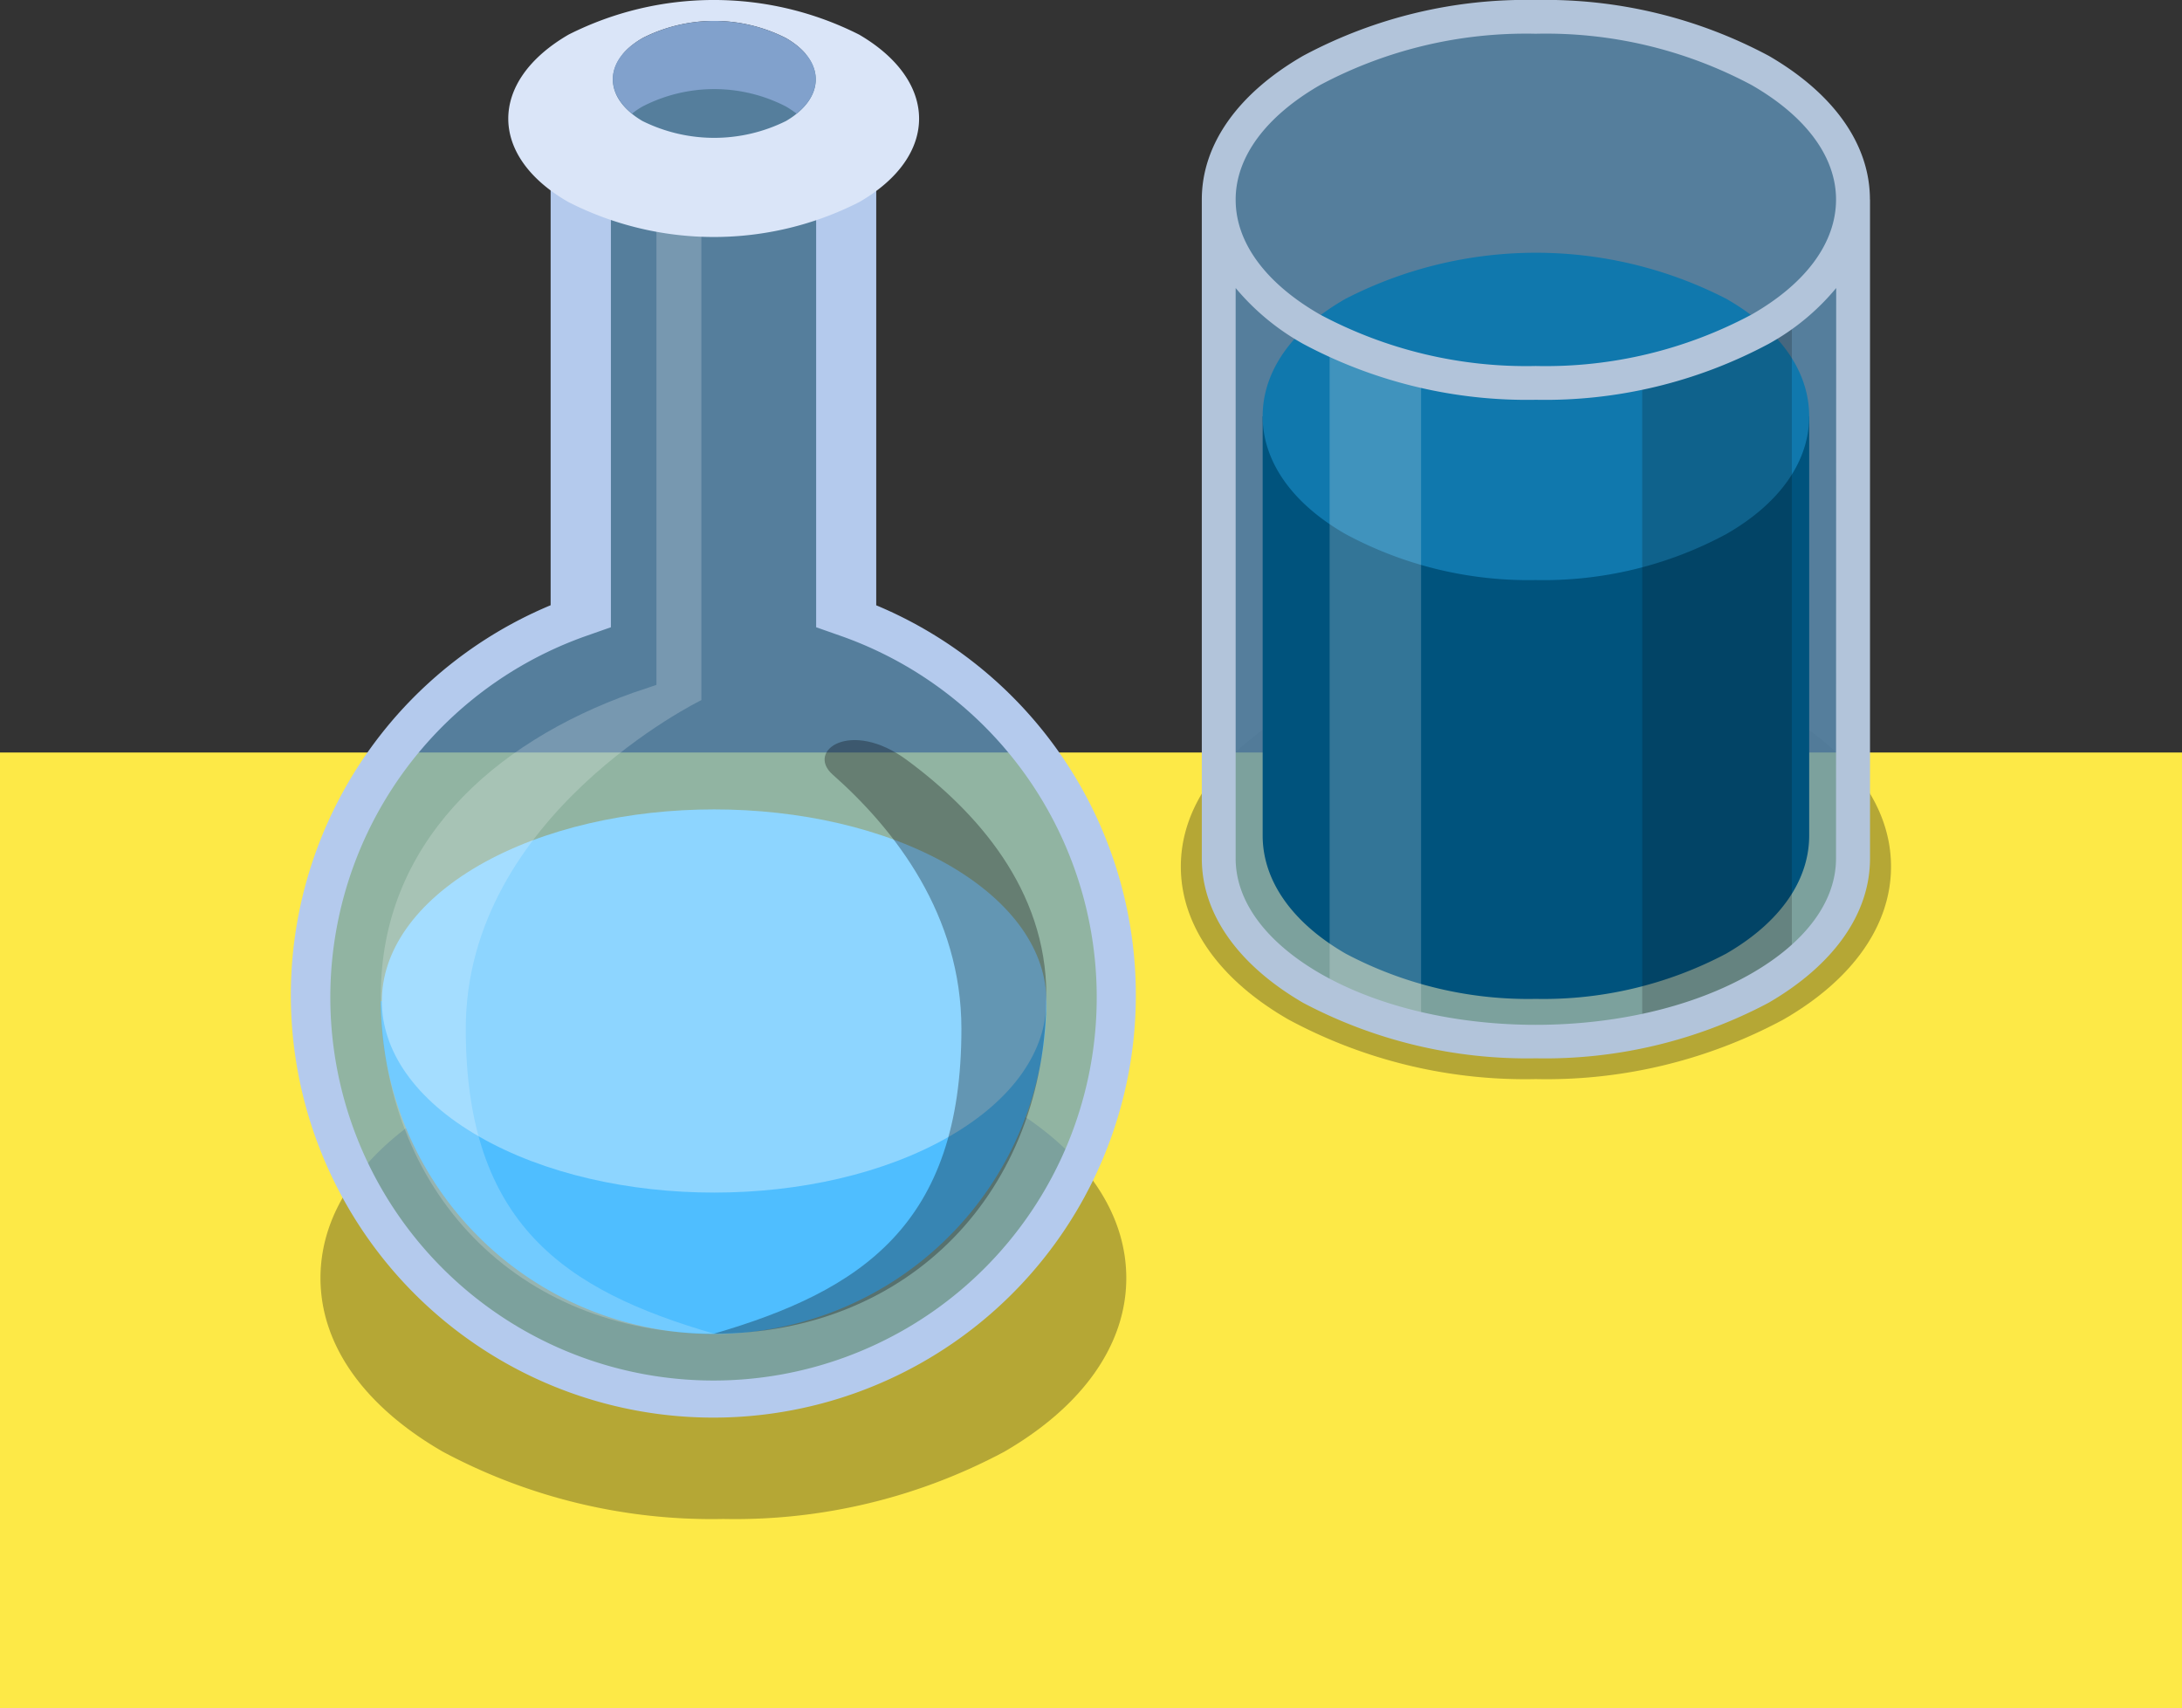 <svg xmlns="http://www.w3.org/2000/svg" width="105" height="82.213" viewBox="0 0 105 82.213">
  <rect x="0" y="0" width="105" height="82.213" fill="#333333" stroke="none"/>
  <g id="Grupo_87105" data-name="Grupo 87105" transform="translate(-826 -4075.667)">
    <rect id="Rectángulo_32728" data-name="Rectángulo 32728" width="105" height="46" transform="translate(826 4111.88)" fill="#fde947"/>
    <g id="Grupo_87070" data-name="Grupo 87070" transform="translate(810.797 3725.104)">
      <g id="Grupo_87067" data-name="Grupo 87067" transform="translate(72.025 350.563)">
        <path id="Trazado_145997" data-name="Trazado 145997" d="M80.918,396.47a24.008,24.008,0,0,1-11.893-2.86c-3.344-1.918-5.191-4.549-5.191-7.367s1.847-5.44,5.191-7.382a24.382,24.382,0,0,1,11.893-2.844,24.207,24.207,0,0,1,11.9,2.859c3.342,1.928,5.191,4.544,5.191,7.368s-1.849,5.45-5.191,7.367A24.04,24.04,0,0,1,80.918,396.47Z" transform="translate(-63.833 -344.541)" fill="#0d0d0d" opacity="0.3"/>
        <path id="Trazado_145998" data-name="Trazado 145998" d="M65.319,358.765l3.41-4.458,4.9-2.2,6.054-.879h4.459l3.742,1.43,3.247,1.157,3.413,2.806,1.429,3.137v32.791l-3.09,4.58-5.55,2.862-6,.714-5.723-.4-3.963-.981-3.193-2.035-1.927-1.982-1.21-2.763Z" transform="translate(-63.481 -350.406)" fill="#659ec9" opacity="0.7"/>
        <g id="Grupo_87066" data-name="Grupo 87066" transform="translate(3.939 12.161)">
          <path id="Trazado_145999" data-name="Trazado 145999" d="M80.164,394.8a18.788,18.788,0,0,1-9.147-2.175c-2.577-1.488-4-3.511-4-5.688V366.763h26.3v20.174c0,2.178-1.42,4.2-4,5.688A18.81,18.81,0,0,1,80.164,394.8Z" transform="translate(-67.018 -358.891)" fill="#00537d"/>
          <path id="Trazado_146000" data-name="Trazado 146000" d="M80.164,376.15a18.552,18.552,0,0,1-9.147-2.207c-2.577-1.473-4-3.495-4-5.673s1.422-4.193,4-5.661a20.047,20.047,0,0,1,18.3,0c2.576,1.468,4,3.485,4,5.661s-1.42,4.2-4,5.673A18.53,18.53,0,0,1,80.164,376.15Z" transform="translate(-67.018 -360.397)" fill="#1078ad"/>
        </g>
        <path id="Trazado_146001" data-name="Trazado 146001" d="M74.023,396.613l-4.4-1.675V364.332l4.4,1.237Z" transform="translate(-62.462 -347.305)" fill="#fff" opacity="0.2"/>
        <path id="Trazado_146002" data-name="Trazado 146002" d="M81.788,397.6l7.2-3.38V362.664l-7.2,3.3Z" transform="translate(-59.585 -347.7)" fill="#0d0d0d" opacity="0.2"/>
        <path id="Trazado_146003" data-name="Trazado 146003" d="M96.8,360.165c0-2.65-1.737-5.1-4.867-6.915a22.789,22.789,0,0,0-11.211-2.687,22.714,22.714,0,0,0-11.2,2.687c-3.136,1.812-4.873,4.265-4.873,6.915v31.712c0,2.653,1.737,5.116,4.873,6.943a23.03,23.03,0,0,0,11.2,2.672,22.939,22.939,0,0,0,11.2-2.672c3.145-1.828,4.882-4.291,4.882-6.943V360.165Zm-30.522,0c0-2.04,1.444-4,4.061-5.509a21.067,21.067,0,0,1,10.384-2.469,21,21,0,0,1,10.384,2.469c2.631,1.512,4.062,3.469,4.062,5.509,0,2.064-1.431,4.031-4.062,5.534a21,21,0,0,1-10.384,2.477A21.068,21.068,0,0,1,70.34,365.7c-2.617-1.5-4.061-3.47-4.061-5.51v-.023Zm28.89,31.712c0,2.047-1.431,4.013-4.062,5.529-5.728,3.3-15.039,3.3-20.767,0-2.617-1.516-4.061-3.482-4.061-5.529V364.424a11.568,11.568,0,0,0,3.248,2.687,22.843,22.843,0,0,0,11.2,2.691,22.823,22.823,0,0,0,11.2-2.691,11.283,11.283,0,0,0,3.25-2.687Z" transform="translate(-63.639 -350.563)" fill="#b2c4da"/>
      </g>
      <g id="Grupo_87069" data-name="Grupo 87069" transform="translate(29.204 350.562)">
        <path id="Trazado_146004" data-name="Trazado 146004" d="M36.242,410.878c-3.8-2.194-5.889-5.149-5.889-8.358s2.086-6.189,5.889-8.385a27.566,27.566,0,0,1,13.5-3.22,27.632,27.632,0,0,1,13.516,3.22c3.784,2.2,5.871,5.187,5.871,8.385s-2.087,6.164-5.871,8.358a27.486,27.486,0,0,1-13.516,3.236A27.421,27.421,0,0,1,36.242,410.878Z" transform="translate(-28.932 -341.016)" fill="#0d0d0d" opacity="0.3"/>
        <path id="Trazado_146005" data-name="Trazado 146005" d="M41.911,380.48V360.706l2.75-8.033h9.345l2.739,8.033V380.48a19.241,19.241,0,1,1-14.834,0Z" transform="translate(-28.995 -350.063)" fill="#659ec9" opacity="0.7"/>
        <g id="Grupo_87068" data-name="Grupo 87068" transform="translate(4.326 38.952)">
          <path id="Trazado_146006" data-name="Trazado 146006" d="M64.727,389.526a16.012,16.012,0,0,1-32.025,0Z" transform="translate(-32.702 -380.296)" fill="#4fbeff"/>
          <path id="Trazado_146007" data-name="Trazado 146007" d="M37.427,397.809c6.247,3.59,16.362,3.59,22.608,0s6.246-9.449,0-13.061c-6.246-3.581-16.361-3.581-22.608,0C31.178,388.36,31.178,394.224,37.427,397.809Z" transform="translate(-32.693 -382.062)" fill="#8dd5ff"/>
        </g>
        <path id="Trazado_146008" data-name="Trazado 146008" d="M48.126,358.6v23.752s-11.338,5.529-11.338,15.818c0,9.408,4.782,12.592,11.943,14.671-9.434,0-16.029-6.862-16.029-16.292,0-7.243,5.347-12.144,12.156-14.557l1.105-.372V358.6Z" transform="translate(-28.376 -348.66)" fill="#fff" opacity="0.2"/>
        <path id="Trazado_146009" data-name="Trazado 146009" d="M41.7,378.211V356.824H44.6v22.443l-1.175.413a18.44,18.44,0,1,0,12.227,0l-1.175-.413V356.824h2.891v21.387a20.331,20.331,0,1,1-15.676,0Z" transform="translate(-29.204 -349.081)" fill="#b4caed"/>
        <path id="Trazado_146010" data-name="Trazado 146010" d="M40.561,360.29a15.409,15.409,0,0,0,13.984,0c3.846-2.21,3.846-5.814,0-8.061a15.5,15.5,0,0,0-13.984,0C36.694,354.476,36.694,358.08,40.561,360.29Zm3.558-7.893a7.618,7.618,0,0,1,6.905,0c1.911,1.1,1.911,2.871,0,3.99a7.766,7.766,0,0,1-6.905,0C42.217,355.268,42.217,353.5,44.118,352.4Z" transform="translate(-27.203 -350.562)" fill="#dae5f8"/>
        <path id="Trazado_146011" data-name="Trazado 146011" d="M54.933,380.312c3.344,2.466,6.727,6.216,6.727,11.328,0,9.43-6.585,16.292-16,16.292,7.119-2.079,11.913-5.263,11.913-14.671,0-5.477-3.2-9.593-6.2-12.241C50.08,379.868,52.255,378.345,54.933,380.312Z" transform="translate(-25.31 -343.748)" opacity="0.3"/>
        <path id="Trazado_146012" data-name="Trazado 146012" d="M50.57,355.836a5.347,5.347,0,0,0-.508-.34,7.528,7.528,0,0,0-6.905,0,3.739,3.739,0,0,0-.5.34c-1.371-1.105-1.228-2.656.5-3.632a7.618,7.618,0,0,1,6.905,0C51.785,353.18,51.95,354.731,50.57,355.836Z" transform="translate(-26.241 -350.369)" fill="#81a1cc"/>
      </g>
    </g>
  </g>
</svg>
